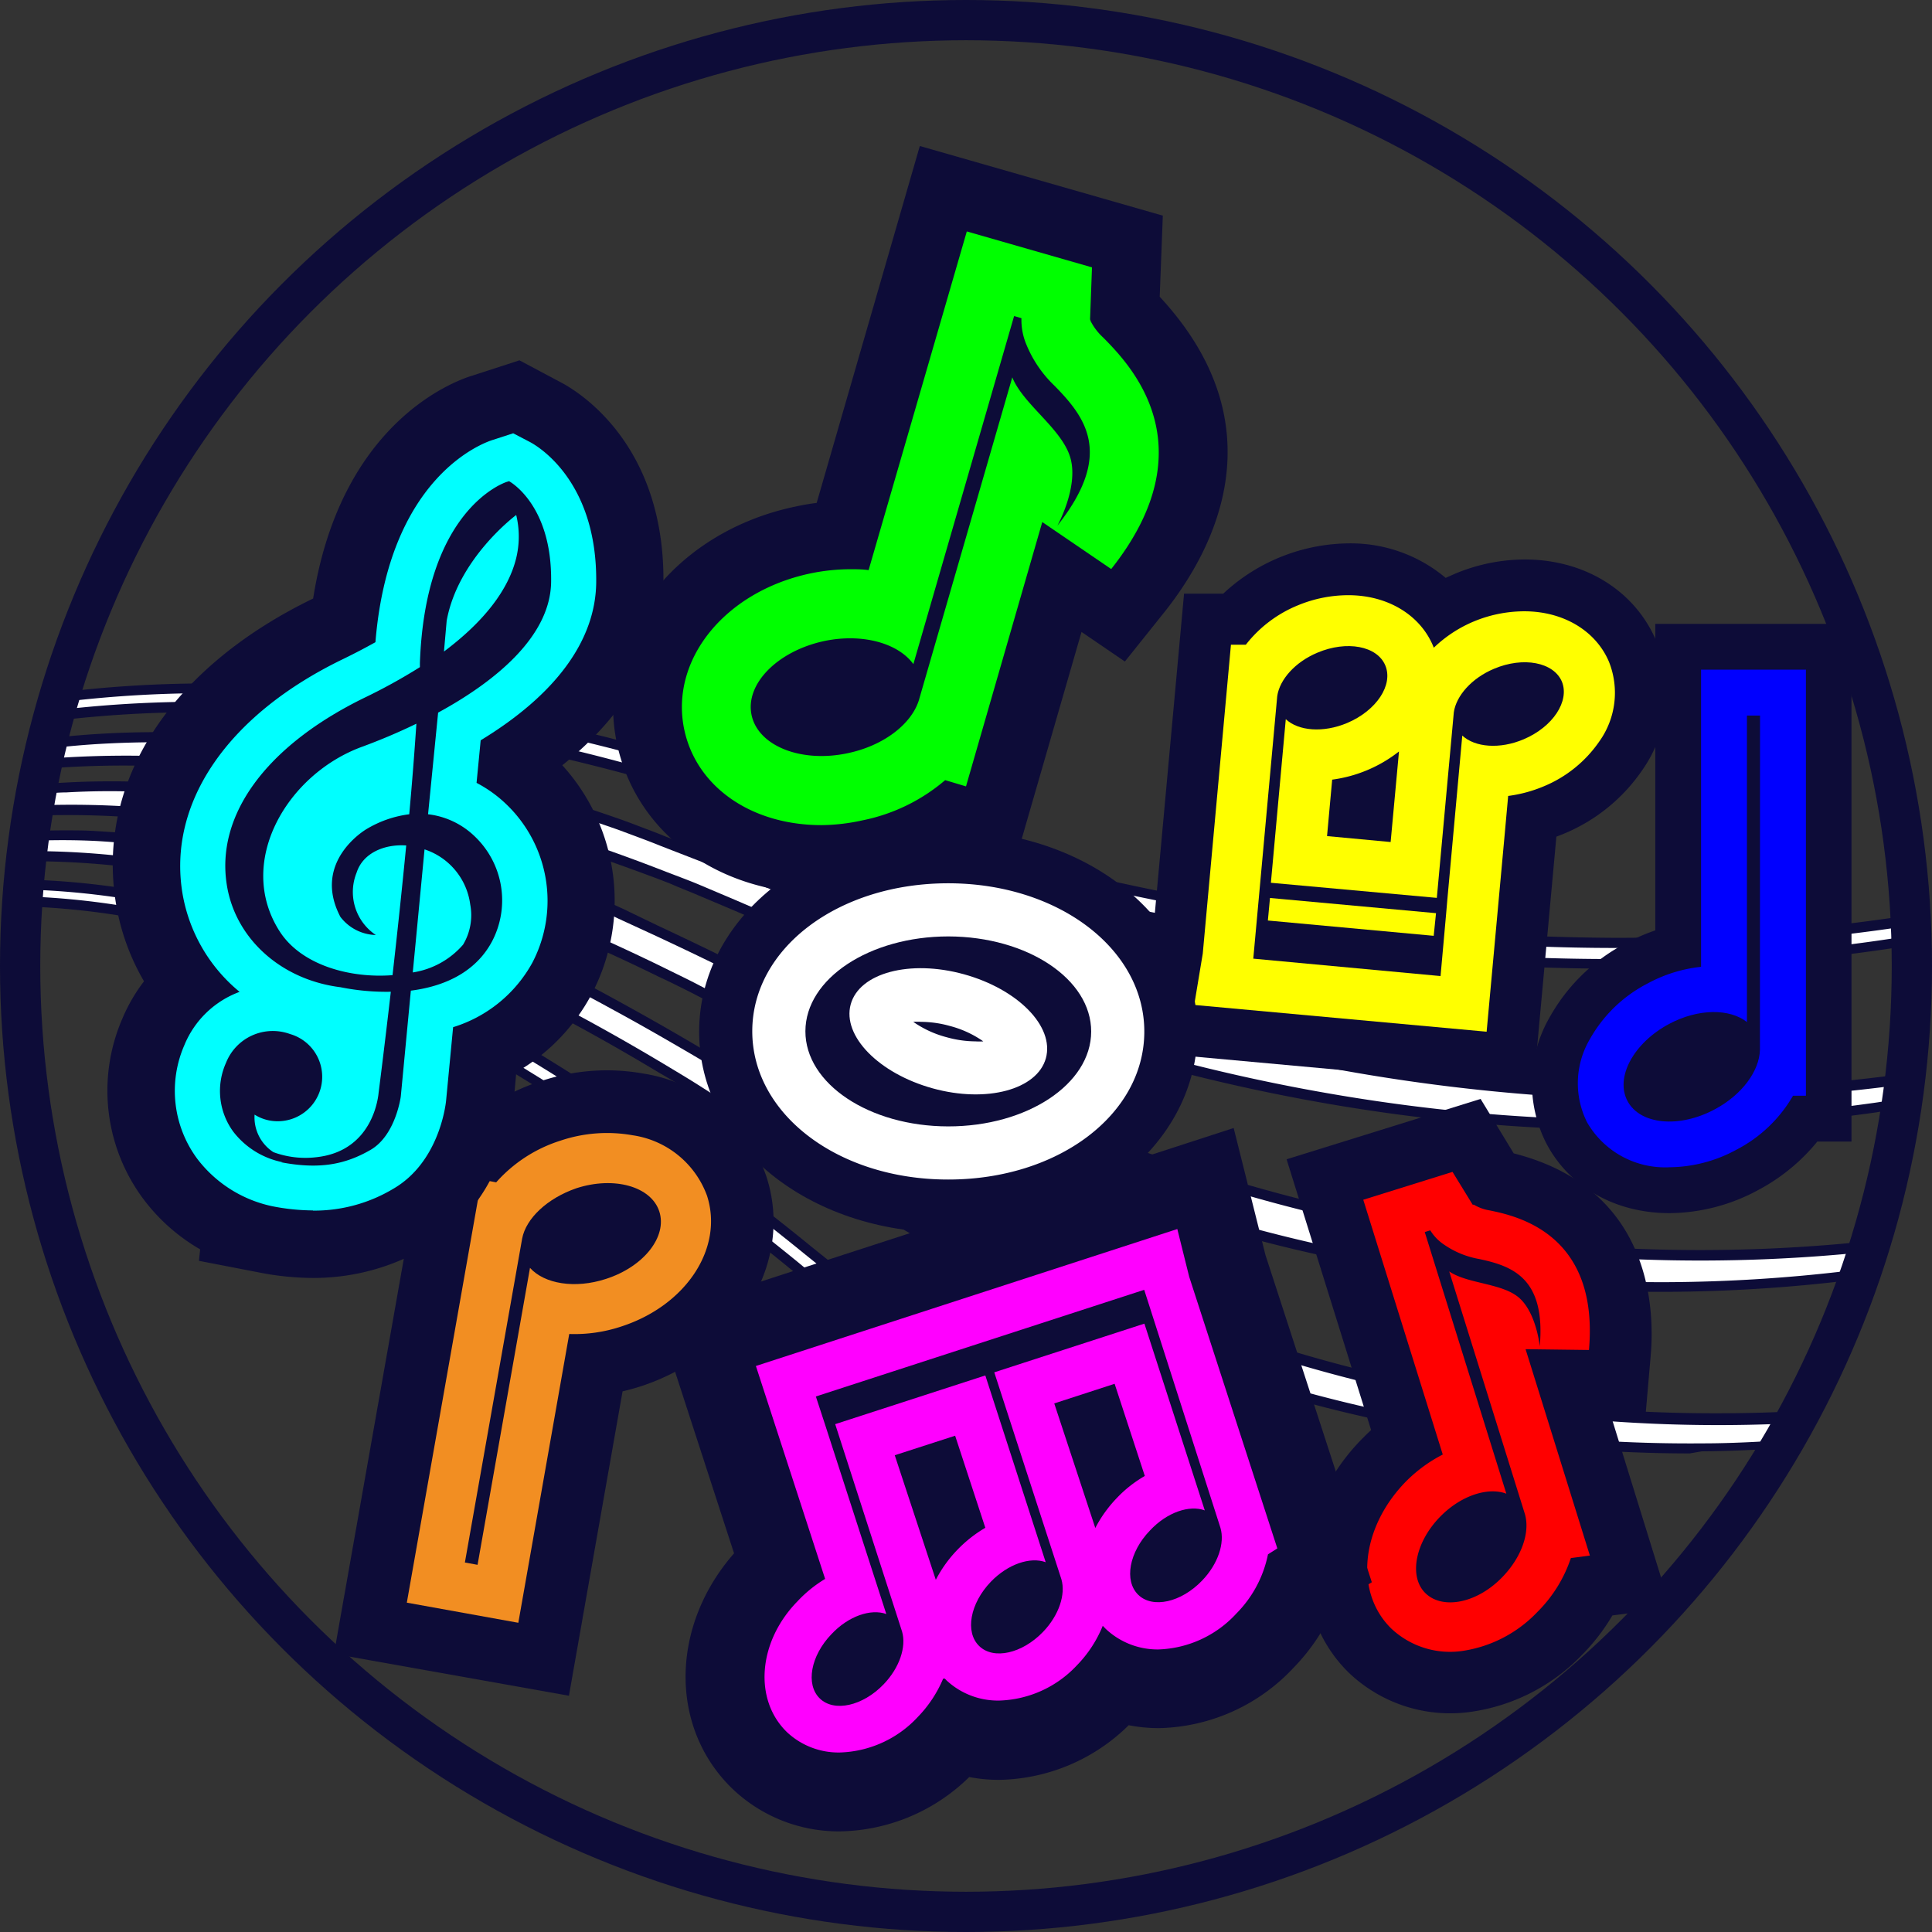 <svg xmlns="http://www.w3.org/2000/svg" viewBox="0 0 192 192"><rect x="0" y="0" width="192" height="192" fill="#333333" stroke="none"/><defs><style>.cls-1{fill:#0d0c38;}.cls-2{fill:#fff;}.cls-3{fill:#f28e22;}.cls-4{fill:#ff0;}.cls-5{fill:aqua;}.cls-6{fill:blue;}.cls-7{fill:lime;}.cls-8{fill:red;}.cls-9{fill:#f0f;}.cls-10{fill:none;stroke:#0d0c38;stroke-miterlimit:10;stroke-width:4px;}</style></defs><g id="Capa_2" data-name="Capa 2"><g id="Capa_1-2" data-name="Capa 1"><path class="cls-1" d="M160.07,96.27a237.57,237.57,0,0,1-49-5.33A282.57,282.57,0,0,1,80.29,82.5L69.17,78.9c-.78-.25-1.57-.46-2.35-.68l-1.32-.37c-4.4-1.29-9.18-2.48-14.64-3.65a156.79,156.79,0,0,0-28.24-3.42l-2.94,0a116.26,116.26,0,0,0-14.08.84l-1.49.18.81-2.86.65-.08a120,120,0,0,1,15.06-.94l2,0a153.65,153.65,0,0,1,28.82,3.31c5.52,1.17,10.38,2.36,14.86,3.66l1.3.37c.82.22,1.64.45,2.45.7l11.16,3.58a280.45,280.45,0,0,0,30.47,8.28,234.83,234.83,0,0,0,48.87,5.38c4.35,0,8.67-.14,12.84-.43,5.47-.37,11-1,16.31-1.8l1.11-.17,0,1.11c0,.33.06,1.87.06,1.87l-.86.15c-5.49.88-11,1.52-16.47,1.88C169.24,96.11,164.68,96.27,160.07,96.27Z"/><path class="cls-2" d="M22.64,69.78a159,159,0,0,1,28.43,3.44c4.87,1,9.79,2.22,14.7,3.67,1.23.35,2.48.67,3.71,1.06l3.68,1.19,7.44,2.41A281.32,281.32,0,0,0,111.28,90c20.86,4.41,42.32,6.25,62.3,4.84,5.6-.37,11.06-1,16.36-1.87l0-1c-5.32.82-10.8,1.43-16.4,1.81-19.87,1.35-41.22-.54-62-5A283.34,283.34,0,0,1,81,80.49l-7.45-2.4-3.71-1.18c-1.23-.4-2.48-.71-3.72-1.06-4.94-1.44-9.89-2.62-14.79-3.65a153.38,153.38,0,0,0-28.62-3.29,118,118,0,0,0-17,.91c-.08.26-.15.52-.22.78A118.15,118.15,0,0,1,22.64,69.78Z"/><path class="cls-1" d="M162.34,112.32a177.61,177.61,0,0,1-25.86-1.91,185,185,0,0,1-26.37-5.88A231.23,231.23,0,0,1,79.89,93.47c-2.41-1-4.83-2.09-7.24-3.12l-3.6-1.52c-.8-.34-1.6-.64-2.4-1l-1.19-.46C61,85.69,56.33,84.08,51.17,82.5a149.83,149.83,0,0,0-28-5.85,106.8,106.8,0,0,0-10.91-.57c-2.67,0-5.31.11-7.87.32L3,76.51l.52-2.31.16-.68.69-.09c2.19-.26,4.35-.45,6.43-.55,1.57-.08,3.19-.12,4.8-.12.91,0,1.82,0,2.74,0a120.61,120.61,0,0,1,19.85,2.27c3,.57,6,1.25,9,2,5.23,1.36,10,2.82,14.66,4.46l1.06.39c1,.39,2.09.78,3.13,1.21l3.59,1.39q3.62,1.41,7.24,2.87c7.07,2.9,13.38,5.38,19.29,7.58,3.48,1.29,6.76,2.43,10,3.48,1.88.61,3.75,1.19,5.57,1.72,5.38,1.58,10.84,3,16.23,4.09a188.93,188.93,0,0,0,32.74,4c1.76.06,3.52.09,5.25.09h.72a174.8,174.8,0,0,0,22.48-1.58l1.29-.18-.16,1.29c0,.41-.11.81-.17,1.22l-.12.9-1.64.27-1.93.32c-2.55.36-5.13.67-7.68.91-5.38.53-10.89.8-16.38.8Z"/><path class="cls-2" d="M23.23,75.65a150.88,150.88,0,0,1,28.23,5.89C56.23,83,61,84.62,65.82,86.49c1.2.47,2.42.91,3.62,1.41l3.61,1.53,7.25,3.12a229,229,0,0,0,30.1,11,184.9,184.9,0,0,0,26.23,5.85,175.7,175.7,0,0,0,25.71,1.9c5.54,0,11-.27,16.29-.79,2.57-.25,5.12-.56,7.62-.91,1-.14,1.89-.31,2.83-.46.06-.46.13-.92.19-1.38a174.66,174.66,0,0,1-22.61,1.59c-2,0-4,0-6-.09a189.36,189.36,0,0,1-32.92-4c-5.47-1.14-10.92-2.52-16.3-4.1q-2.81-.82-5.6-1.73-5.07-1.64-10-3.49c-6.49-2.42-12.94-5-19.32-7.59q-3.61-1.45-7.22-2.87l-3.61-1.4c-1.37-.56-2.77-1.06-4.15-1.58-4.86-1.72-9.73-3.17-14.57-4.43-3-.78-6-1.45-8.91-2A119.71,119.71,0,0,0,18.31,73.8q-3.79-.1-7.46.08c-2.16.1-4.28.29-6.36.55-.08.32-.15.65-.22,1A103.24,103.24,0,0,1,23.23,75.65Z"/><path class="cls-1" d="M165,128.38A157.93,157.93,0,0,1,137.5,126a158.9,158.9,0,0,1-28.34-7.83,196.84,196.84,0,0,1-29.66-13.7c-2.34-1.29-4.69-2.57-7-3.82-1.17-.63-2.35-1.25-3.52-1.86-.85-.44-1.71-.86-2.57-1.28l-1-.47c-4.44-2.18-9.13-4.27-13.94-6.2a143.67,143.67,0,0,0-27.84-8.28A93.36,93.36,0,0,0,7.08,81c-1.23,0-2.47,0-3.68.09l-1.24,0s.34-2,.4-2.3l.14-.75L3.45,78c1-.1,2-.18,3.06-.23,1.41-.08,2.86-.12,4.31-.12,1.06,0,2.12,0,3.19.06a102.35,102.35,0,0,1,20,2.86c2.9.68,5.88,1.5,8.86,2.42,4.91,1.54,9.77,3.31,14.44,5.26l.17.08c1.46.65,3,1.33,4.46,2L65.4,92c2.29,1.07,4.65,2.2,7,3.36,4.84,2.39,9.69,4.83,14.54,7.27l4,2c3.42,1.72,6.54,3.2,9.55,4.54,1.8.8,3.59,1.56,5.32,2.26,5.17,2.11,10.44,4,15.67,5.57a167.84,167.84,0,0,0,32.33,6.5c2,.2,4,.36,6,.47,3,.17,6.1.26,9.12.26a158.9,158.9,0,0,0,16.55-.86l1.52-.16-.47,1.45c-.18.58-.36,1.15-.55,1.72l-.2.59-2,.27a155.61,155.61,0,0,1-18,1.14Z"/><path class="cls-2" d="M23.82,81.52a144.58,144.58,0,0,1,28,8.34q7,2.82,14,6.23c1.18.59,2.37,1.15,3.54,1.76l3.53,1.86c2.35,1.26,4.71,2.54,7.06,3.84a194.43,194.43,0,0,0,29.53,13.63A157.34,157.34,0,0,0,137.67,125a156.65,156.65,0,0,0,28.09,2.42,156.27,156.27,0,0,0,17.92-1.13l1.41-.19c.19-.56.37-1.13.55-1.7a160.13,160.13,0,0,1-25.83.61c-2-.12-4-.27-6-.47A169.31,169.31,0,0,1,121.25,118c-5.33-1.63-10.6-3.5-15.75-5.6-1.81-.73-3.59-1.49-5.36-2.28-3.24-1.44-6.43-3-9.59-4.56-6.2-3.11-12.4-6.25-18.58-9.3-2.33-1.15-4.66-2.26-7-3.35l-3.5-1.61c-1.52-.74-3.06-1.42-4.59-2.11-4.77-2-9.57-3.73-14.35-5.22-2.94-.91-5.87-1.72-8.79-2.41A101.63,101.63,0,0,0,14,78.69c-2.51-.1-5-.08-7.41.06-1,0-2,.13-3,.23-.06.35-.12.71-.19,1.07A91.52,91.52,0,0,1,23.82,81.52Z"/><path class="cls-1" d="M167.92,144.44a147,147,0,0,1-29.4-3,145,145,0,0,1-30.29-9.78,172.44,172.44,0,0,1-29.11-16.33c-2.31-1.56-4.62-3.09-6.85-4.53-1.15-.74-2.29-1.47-3.44-2.19s-2.21-1.36-3.32-2l-.12-.07c-4.48-2.69-9-5.21-13.6-7.49A140.5,140.5,0,0,0,24.16,88.36,82.6,82.6,0,0,0,3.64,85.59H1.56l.26-2.15.11-.82.83,0c1.21-.07,2.42-.1,3.61-.1s2.22,0,3.31.08A91.12,91.12,0,0,1,29.78,86c2.85.8,5.79,1.75,8.73,2.82a152.13,152.13,0,0,1,14.23,6.06c2,1,3.6,1.85,5.06,2.65,1.12.59,2.26,1.2,3.39,1.82,2.21,1.21,4.5,2.5,6.8,3.84,5.53,3.24,11.37,6.85,17.87,11,3.31,2.15,6.29,4,9.09,5.6,1.72,1,3.43,1.94,5.08,2.81a158.74,158.74,0,0,0,15.12,7,150.55,150.55,0,0,0,31.91,9c2,.33,4,.61,6,.85a149.75,149.75,0,0,0,17.59,1c2.52,0,5.08-.06,7.58-.19l1.81-.09-.88,1.57c-.32.58-.64,1.15-1,1.71l-.26.46-.53,0c-3,.19-5.7.3-8.24.32Z"/><path class="cls-2" d="M24.41,87.39A141,141,0,0,1,52.24,98.18q6.87,3.45,13.67,7.52c1.15.69,2.31,1.38,3.45,2.1l3.45,2.2q3.45,2.22,6.88,4.55a171.72,171.72,0,0,0,29,16.24,144,144,0,0,0,30.08,9.71,145.75,145.75,0,0,0,30.45,2.94c2.76,0,5.48-.15,8.18-.32.33-.56.64-1.12,1-1.69a150.48,150.48,0,0,1-25.35-.85c-2-.25-4-.53-6.06-.86a152.29,152.29,0,0,1-32.13-9.07,164.19,164.19,0,0,1-15.21-7.09c-1.73-.91-3.43-1.86-5.11-2.83-3.11-1.8-6.14-3.69-9.14-5.63-5.9-3.81-11.84-7.52-17.83-11-2.25-1.31-4.5-2.59-6.77-3.82-1.13-.62-2.26-1.23-3.39-1.82-1.67-.92-3.34-1.78-5-2.63a153.28,153.28,0,0,0-14.14-6c-2.89-1.05-5.78-2-8.66-2.8A90.36,90.36,0,0,0,9.63,83.58a67.18,67.18,0,0,0-6.81,0c0,.33-.09.66-.13,1A83.13,83.13,0,0,1,24.41,87.39Z"/><path class="cls-1" d="M165.37,160.39A141.79,141.79,0,0,1,139.55,157a138.35,138.35,0,0,1-32.25-11.73,157.29,157.29,0,0,1-28.55-19,241.22,241.22,0,0,0-26.64-19A135.79,135.79,0,0,0,24.68,94.21,75.39,75.39,0,0,0,2.24,90.07l-1.06,0,.2-2.67h.94a78.11,78.11,0,0,1,23.25,4.12,138.26,138.26,0,0,1,28.1,13.25,243.61,243.61,0,0,1,27,19.15c5.24,4.23,9.39,7.32,13.47,10a144.11,144.11,0,0,0,14.57,8.53A137.71,137.71,0,0,0,140.25,154a138.84,138.84,0,0,0,26.13,3.39l2.12.07L167.09,159l-1,1.06-.31.34Z"/><path class="cls-2" d="M140,154.93a139,139,0,0,1-31.74-11.59,145.82,145.82,0,0,1-14.66-8.58c-4.72-3.12-9.19-6.55-13.55-10.07a243.52,243.52,0,0,0-26.92-19.07,137.11,137.11,0,0,0-27.9-13.16,77.54,77.54,0,0,0-23-4.07c0,.22,0,.45-.05.68A76.75,76.75,0,0,1,25,93.26,137.76,137.76,0,0,1,52.63,106.5a242.47,242.47,0,0,1,26.75,19,157,157,0,0,0,28.37,18.85,137.43,137.43,0,0,0,32,11.64,140.92,140.92,0,0,0,25.64,3.35l.93-1A140.45,140.45,0,0,1,140,154.93Z"/><path class="cls-1" d="M42.81,109.92l4.57.87a21.08,21.08,0,0,1,6.41-3.36A20.6,20.6,0,0,1,64,106.7a15.42,15.42,0,0,1,12.16,10.21c2.77,8.51-2.72,17.67-12.48,20.86-.6.19-1.2.36-1.81.5l-5.33,30.25-23.35-4.16Z"/><path class="cls-3" d="M47.85,117.22l1.46.28a14.28,14.28,0,0,1,6.41-4.15,14.49,14.49,0,0,1,7.14-.53,9.29,9.29,0,0,1,7.4,6c1.68,5.19-2.05,10.9-8.5,13a14.68,14.68,0,0,1-5.19.75l-5.06,28.7-11.08-2Z"/><path class="cls-1" d="M65.52,120.39c-.81-2.49-4.51-3.52-8.25-2.3-2.89,1-5,3-5.38,5h0L46.2,155.28l1.26.23L52.67,126c1.43,1.59,4.47,2.1,7.54,1.1C64,125.88,66.33,122.88,65.52,120.39Z"/><path class="cls-1" d="M112.74,104.46l1.72-10.36L117.67,59h3.89A18.52,18.52,0,0,1,134,54a14.66,14.66,0,0,1,9.67,3.43l.85-.38a18.1,18.1,0,0,1,7-1.45c6,0,11,3.13,13.11,8.17a13.35,13.35,0,0,1-1.4,12.73,17.56,17.56,0,0,1-7.83,6.36l-.73.29-2.28,24.93Z"/><path class="cls-4" d="M118.68,99.87l.85-5.11,2.8-30.69h1.48A12.58,12.58,0,0,1,129,60.15a13.12,13.12,0,0,1,5-1c3.87,0,7.09,1.93,8.4,5l.09.22a12.9,12.9,0,0,1,4-2.62,13.12,13.12,0,0,1,5-1c3.87,0,7.09,1.93,8.4,5a8.31,8.31,0,0,1-.95,7.93,12.49,12.49,0,0,1-5.56,4.48,13.65,13.65,0,0,1-3.5.94l-.32,3.54-1.82,19.89ZM138.2,83.68l.83-9a13.64,13.64,0,0,1-6.64,2.8l-.51,5.61Z"/><path class="cls-1" d="M155.22,67.74c-.82-1.93-3.83-2.51-6.74-1.28-2.24.94-3.76,2.69-4,4.32h0l-1.69,18.45-16.49-1.5,1.48-16.26c1.26,1.18,3.72,1.38,6.1.38,2.91-1.23,4.6-3.78,3.79-5.72s-3.83-2.5-6.74-1.27c-2.24.94-3.76,2.68-4,4.32h0l-2.38,26.09h0v0L143.16,97l.35-3.9h0l.2-2.24h0l.13-1.51h0l1.48-16.25c1.26,1.17,3.72,1.38,6.1.37C154.34,72.23,156,69.67,155.22,67.74ZM142.48,93,126,91.48l.21-2.24,16.5,1.51Z"/><path class="cls-1" d="M31.09,127a27.91,27.91,0,0,1-5.32-.54l-6-1.16.12-1.14a18.79,18.79,0,0,1-5.64-5,18,18,0,0,1-2.09-17.93,16.8,16.8,0,0,1,2.15-3.71,22.59,22.59,0,0,1-2.78-7.7c-2-12.09,5.34-23.43,19.59-30.34C33.83,42.34,44.68,38,47,37.31l4.62-1.5L55.74,38c1.73.91,10.36,6.12,10.19,20-.07,4.84-2,11.6-10.05,18.05a20,20,0,0,1,2.9,22.78,19.46,19.46,0,0,1-7.47,7.72L51,110c-.18,1.66-1.4,9.73-8.54,13.89A22,22,0,0,1,31.09,127Z"/><path class="cls-5" d="M31.09,120.29a21.2,21.2,0,0,1-4.05-.42v0a12.65,12.65,0,0,1-7.43-4.7,11.35,11.35,0,0,1-1.29-11.3,9.47,9.47,0,0,1,5.49-5.3,16.16,16.16,0,0,1-5.68-9.81c-1.48-9,4.51-17.74,16-23.28,1.11-.54,2.18-1.1,3.18-1.66C38.65,47.46,47.89,44.05,49,43.71l2-.65,1.67.87c.68.36,6.7,3.8,6.58,14-.08,5.71-4,11.09-11.48,15.64l-.41,4.23a12.8,12.8,0,0,1,2.94,2.11,13.28,13.28,0,0,1,2.6,15.77,13.51,13.51,0,0,1-7.87,6.4l-.7,7.32c-.07.68-.8,6.15-5.23,8.73a15.3,15.3,0,0,1-8,2.18Z"/><path class="cls-1" d="M47.18,83.12a8,8,0,0,0-4.64-2.2l1-10.1c5.78-3.15,11.17-7.62,11.23-13,.1-7.72-4.18-10-4.18-10l-.23.07c-.33.11-8.1,2.79-8.63,18,0,.14,0,.27,0,.41a56,56,0,0,1-5.57,3.07C26.47,74.12,21.4,81,22.55,88c.87,5.32,5.42,9.38,11.29,10.11a23.1,23.1,0,0,0,5,.45c-.67,5.8-1.19,9.85-1.21,10s-.4,5.8-6.17,6.44a9.19,9.19,0,0,1-4.29-.5,4.12,4.12,0,0,1-1.87-3.73,4.25,4.25,0,0,0,1.9.64,4.42,4.42,0,0,0,1.62-8.65,5,5,0,0,0-6.35,2.84,6.84,6.84,0,0,0,.74,6.9,8.2,8.2,0,0,0,4.88,3h-.18c3.84.74,6.42.22,8.92-1.23s3-5.3,3-5.3l1-10.52c3.83-.49,6.61-2.16,8.06-4.88A8.78,8.78,0,0,0,47.18,83.12Zm-.45,6.76a5.7,5.7,0,0,1-.71,4,8.26,8.26,0,0,1-5,2.76l.36-3.74.81-8.49A6.67,6.67,0,0,1,46.73,89.88ZM44.39,61.69c1.13-6.23,6.91-10.51,6.91-10.51a9.08,9.08,0,0,1,0,4.28c-.78,3.19-3.23,6.33-7.18,9.29ZM27.78,92.54c-4.39-6.87.75-15.61,8.21-18.33,1.66-.61,3.52-1.38,5.39-2.29-.19,2.85-.43,5.91-.71,9a10.88,10.88,0,0,0-4.27,1.49s-5.47,3.19-2.57,8.71a4.57,4.57,0,0,0,3.52,1.8,5.14,5.14,0,0,1-1.91-6.2c.61-1.91,2.7-2.85,4.93-2.7-.44,4.55-.92,9-1.36,12.89C34.76,97.24,29.93,95.91,27.78,92.54Z"/><path class="cls-1" d="M165.91,120.56c-5.35,0-9.91-2.56-12.2-6.86a13.14,13.14,0,0,1,.29-12.6,18.42,18.42,0,0,1,7.59-7.37,19.59,19.59,0,0,1,2.91-1.27V62H184v51.45H180.6a19.08,19.08,0,0,1-5.92,4.84A18.69,18.69,0,0,1,165.91,120.56Z"/><path class="cls-6" d="M165.91,116a8.94,8.94,0,0,1-8.18-4.45,8.65,8.65,0,0,1,.28-8.3,13.84,13.84,0,0,1,5.72-5.51,14.31,14.31,0,0,1,5.32-1.66V66.55h10.42v42.34h-1.28a13.82,13.82,0,0,1-5.65,5.38A14.12,14.12,0,0,1,165.91,116Z"/><path class="cls-1" d="M174.91,71.11h-1.3v30.46c-1.72-1.35-4.83-1.36-7.74.19-3.53,1.89-5.38,5.31-4.13,7.66s5.13,2.72,8.66.83c2.73-1.45,4.44-3.82,4.5-5.91h0Z"/><path class="cls-1" d="M94.21,122.5c-13.89,0-24.75-8.83-24.73-20s10.89-20,24.75-20,24.79,8.84,24.77,20-10.89,20-24.75,20Z"/><path class="cls-2" d="M94.21,117.22c-10.92,0-19.46-6.5-19.45-14.75s8.56-14.69,19.47-14.69,19.5,6.51,19.49,14.75-8.57,14.69-19.47,14.69Zm-3.45-15.67a10.33,10.33,0,0,0,3.32,1.53,10.85,10.85,0,0,0,2.86.41,6.14,6.14,0,0,0,.78,0,10.33,10.33,0,0,0-3.32-1.53,10.85,10.85,0,0,0-2.86-.41A6.14,6.14,0,0,0,90.76,101.55Z"/><path class="cls-1" d="M94.26,93.06c-7.85,0-14.21,4.2-14.22,9.42s6.34,9.45,14.18,9.46,14.21-4.2,14.22-9.42S102.1,93.08,94.26,93.06Zm9.68,12.1c-.86,3.13-5.9,4.48-11.25,3s-9-5.2-8.15-8.34,5.89-4.48,11.25-3S104.8,102,103.94,105.16Z"/><path class="cls-1" d="M81.64,88.8c-10.27,0-18.44-6-20.33-14.92-2.24-10.62,5.55-21,17.75-23.54q1.05-.23,2.1-.36L91.41,14.51l24.15,6.92-.31,8.06c11.86,12.79,5.48,25,.54,31.25l-4,5-4.31-2.94-6.91,23.91-5.45-1.64A26.42,26.42,0,0,1,81.64,88.8Z"/><path class="cls-7" d="M81.64,82c-7,0-12.44-3.82-13.64-9.5C66.55,65.6,72,58.82,80.47,57a19.7,19.7,0,0,1,4-.43c.63,0,1.25,0,1.85.09L96.08,23l12.44,3.57-.19,5.16.06.19a5.74,5.74,0,0,0,1.25,1.63c2.61,2.65,10.53,10.71.79,23l-6.85-4.67L96,78.15l-2.07-.62a18.11,18.11,0,0,1-8.24,4A19.47,19.47,0,0,1,81.64,82Z"/><path class="cls-1" d="M104.77,38.31A11.84,11.84,0,0,1,102,34.24a6.27,6.27,0,0,1-.49-2.62l-.73-.21L90.77,66c-1.52-2.09-5.08-3.09-8.88-2.29-4.63,1-7.85,4.27-7.2,7.35s4.94,4.78,9.56,3.79c3.58-.75,6.31-2.89,7.06-5.24h0L100.6,37.5c1.11,2.73,5,5.15,5.79,8.06s-1.31,6.68-1.31,6.68C110.72,45.13,107.87,41.46,104.77,38.31Z"/><path class="cls-1" d="M146.18,170.12A14.59,14.59,0,0,1,134,166.19c-6.11-6.05-5.51-16.24,1.38-23.22.29-.29.58-.58.88-.85l-8.4-26.91,19.28-6,3.29,5.41c13.55,3.45,14.05,15.17,13.61,20.15l-.49,5.66-3.54,0,6,19.36-5.77.75a20.18,20.18,0,0,1-3.1,4A19,19,0,0,1,146.18,170.12Z"/><path class="cls-8" d="M145.39,164.06a8.52,8.52,0,0,1-7.14-2.23c-3.68-3.63-3-10,1.43-14.56a14.46,14.46,0,0,1,3.7-2.72l-7.9-25.32,8.87-2.77,2,3.26.06,0h.06a4.38,4.38,0,0,0,1.58.57c2.69.56,10.87,2.3,9.86,13.87l-6.3-.08L158,154.59l-1.89.25a13.62,13.62,0,0,1-3.32,5.35A12.88,12.88,0,0,1,145.39,164.06Z"/><path class="cls-1" d="M147,125.12a8.81,8.81,0,0,1-3.46-1.41,4.59,4.59,0,0,1-1.4-1.44l-.55.17,8.11,26c-1.82-.68-4.49.17-6.55,2.26-2.52,2.55-3.18,6-1.48,7.64s5.1,1,7.61-1.59c1.95-2,2.78-4.46,2.27-6.26h0l-7.53-24.14c1.83,1.26,5.33,1.15,7,2.67s2,4.77,2,4.77C153.62,127,150.29,125.82,147,125.12Z"/><path class="cls-1" d="M83.47,182a15.3,15.3,0,0,1-10.68-4.23c-6.3-6.08-6.17-16.19.16-23.4l-7.68-23.65L122.6,112.1l3.16,12.62,10.57,32.52-3.67,2.29a19.88,19.88,0,0,1-4.11,6.21,18.81,18.81,0,0,1-13.38,6,15.73,15.73,0,0,1-3-.29,18.74,18.74,0,0,1-12.85,5.43,15.72,15.72,0,0,1-3-.28A18.74,18.74,0,0,1,83.47,182Z"/><path class="cls-9" d="M83.47,174.16a7.48,7.48,0,0,1-5.24-2c-3.36-3.23-2.9-9,1-13A12.8,12.8,0,0,1,82,156.91l-6.88-21.16L117,122.14l1.18,4.74,8.76,27-.93.59a11.6,11.6,0,0,1-3.14,5.88,11,11,0,0,1-7.74,3.57h0a7.51,7.51,0,0,1-5.25-2.05l-.29-.3a12.12,12.12,0,0,1-2.57,3.93A11,11,0,0,1,99.32,169,7.51,7.51,0,0,1,94.07,167l-.17-.18h-.17a12.25,12.25,0,0,1-2.51,3.8A11,11,0,0,1,83.47,174.16ZM93,157a12.63,12.63,0,0,1,2.16-3,12.8,12.8,0,0,1,2.76-2.17l-3-9.15-6,1.94Zm15.85-5.15a12.78,12.78,0,0,1,2.16-3,12.21,12.21,0,0,1,2.76-2.17l-3-9.16-6,1.95Z"/><path class="cls-1" d="M113.71,128.18h0l-32.63,10.6,1,3.06h0l6,18.56c-1.53-.55-3.75.19-5.45,2-2.07,2.15-2.59,5-1.16,6.39s4.27.75,6.34-1.4c1.6-1.66,2.27-3.74,1.84-5.24h0L83,141.53l14.92-4.84,6,18.56c-1.53-.56-3.75.18-5.45,1.94-2.07,2.16-2.59,5-1.16,6.39s4.27.75,6.34-1.4c1.6-1.66,2.27-3.74,1.83-5.24h0l-6.67-20.56,14.92-4.84,6,18.56c-1.53-.56-3.75.18-5.45,2-2.07,2.15-2.59,5-1.16,6.39s4.27.75,6.34-1.41c1.6-1.66,2.27-3.74,1.83-5.24h0Z"/><circle id="Circle" class="cls-10" cx="96" cy="96" r="94"/></g></g></svg>